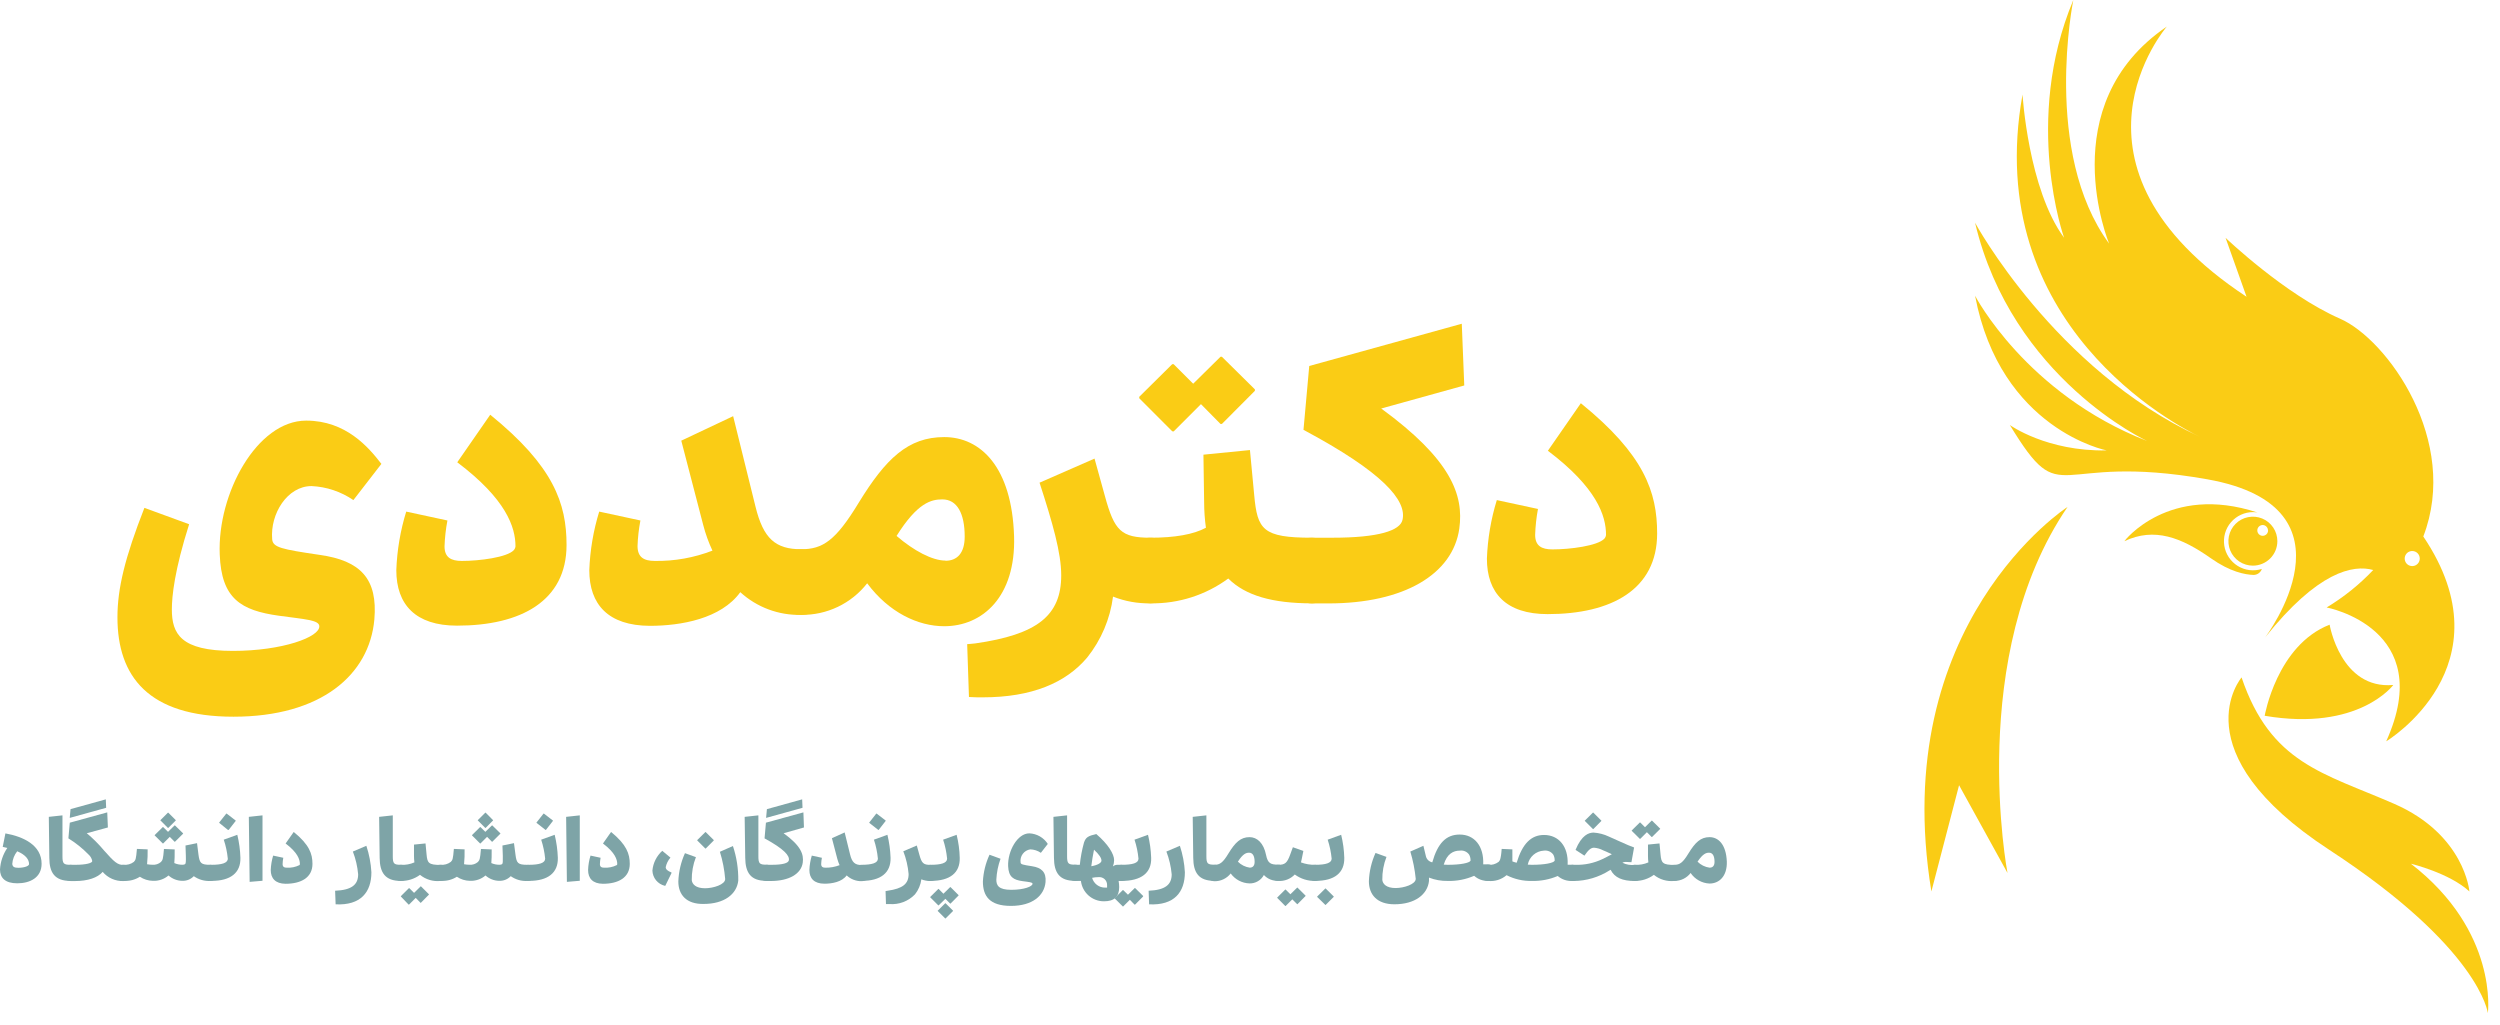 <svg width="139" height="57" viewBox="0 0 139 57" fill="none" xmlns="http://www.w3.org/2000/svg">
<path d="M54.23 35.773C57.661 35.28 59.004 34.235 59.004 31.986C59.004 30.743 58.529 29.086 57.799 26.837L60.856 25.498L61.429 27.567C61.961 29.522 62.336 29.897 63.973 29.897C64.442 29.912 64.887 30.11 65.212 30.449C65.536 30.788 65.715 31.241 65.71 31.71C65.716 32.182 65.538 32.638 65.214 32.981C64.89 33.323 64.445 33.526 63.973 33.546C63.259 33.561 62.549 33.434 61.884 33.171C61.724 34.413 61.225 35.587 60.442 36.565C59.26 37.965 57.366 38.772 54.643 38.772C54.386 38.772 54.13 38.772 53.874 38.753L53.775 35.815C53.931 35.796 54.092 35.796 54.23 35.773Z" fill="#FACC15"/>
<path d="M74.684 31.71C74.691 32.182 74.513 32.638 74.189 32.981C73.864 33.323 73.419 33.526 72.948 33.546C70.74 33.546 69.241 33.111 68.292 32.165C67.042 33.085 65.525 33.57 63.973 33.546C63.501 33.53 63.053 33.328 62.729 32.984C62.404 32.641 62.227 32.183 62.236 31.71C62.227 31.24 62.404 30.785 62.73 30.445C63.056 30.105 63.502 29.908 63.973 29.897C65.312 29.897 66.36 29.717 67.049 29.343C66.984 28.872 66.951 28.398 66.95 27.923L66.911 25.28L69.497 25.023L69.734 27.529C69.91 29.451 70.205 29.897 72.938 29.897C73.409 29.909 73.856 30.107 74.183 30.446C74.509 30.785 74.69 31.239 74.684 31.71V31.71ZM65.175 23.979L63.342 22.143V22.063L65.175 20.249H65.255L66.341 21.335L67.86 19.836H67.937L69.772 21.649V21.73L67.937 23.572H67.86L66.773 22.47L65.255 23.988L65.175 23.979Z" fill="#FACC15"/>
<path d="M72.948 29.897H74.092C76.655 29.897 77.841 29.5 77.978 28.91C78.235 27.824 76.873 26.247 72.474 23.899L72.794 20.349L81.275 18L81.413 21.432L76.796 22.713C80.683 25.555 81.394 27.519 81.138 29.384C80.782 31.928 78.062 33.55 73.858 33.55H72.951C72.478 33.533 72.031 33.331 71.707 32.987C71.382 32.644 71.205 32.186 71.214 31.714C71.204 31.243 71.381 30.788 71.706 30.447C72.031 30.106 72.477 29.909 72.948 29.897Z" fill="#FACC15"/>
<path d="M82.672 31.06C82.713 29.955 82.898 28.861 83.223 27.805L85.511 28.298C85.422 28.773 85.37 29.254 85.354 29.737C85.354 30.349 85.71 30.547 86.315 30.547C87.302 30.547 88.821 30.349 89.199 29.954C89.254 29.895 89.288 29.818 89.295 29.737C89.295 28.673 88.782 27.116 86.062 25.062L87.895 22.419C91.419 25.28 92.137 27.35 92.137 29.66C92.137 32.777 89.593 34.145 86.049 34.145C83.736 34.145 82.672 32.973 82.672 31.06Z" fill="#FACC15"/>
<path d="M2.313 48.026C2.313 48.791 1.673 49.112 0.961 49.112C0.292 49.112 0 48.814 0 48.34C0.026 47.912 0.166 47.499 0.407 47.145L0.151 47.087L0.301 46.337C1.317 46.52 2.313 47 2.313 48.026ZM1.615 48.045C1.615 47.798 1.448 47.542 0.958 47.33C0.795 47.531 0.699 47.777 0.682 48.035C0.702 48.195 0.785 48.25 1.032 48.25C1.375 48.243 1.615 48.147 1.615 48.045Z" fill="#7EA4A7"/>
<path d="M2.743 47.699L2.714 45.417L3.473 45.334V47.609C3.473 48.013 3.531 48.083 3.919 48.083C4.038 48.083 4.152 48.131 4.236 48.215C4.32 48.299 4.367 48.413 4.367 48.532C4.367 48.651 4.32 48.765 4.236 48.849C4.152 48.933 4.038 48.98 3.919 48.98C3.041 48.98 2.743 48.516 2.743 47.699Z" fill="#7EA4A7"/>
<path d="M3.922 48.083H4.2C4.78 48.083 5.13 47.987 5.13 47.875C5.103 47.733 5.03 47.605 4.921 47.51C4.587 47.166 4.211 46.865 3.803 46.613L3.88 45.741L5.963 45.168L5.998 46.007L4.825 46.328C5.173 46.619 5.495 46.941 5.786 47.289C6.354 47.929 6.533 48.09 6.86 48.09C6.979 48.09 7.093 48.137 7.177 48.221C7.261 48.305 7.308 48.419 7.308 48.538C7.308 48.657 7.261 48.771 7.177 48.855C7.093 48.94 6.979 48.987 6.86 48.987C6.642 48.993 6.426 48.951 6.227 48.863C6.028 48.775 5.851 48.643 5.71 48.477C5.428 48.798 4.893 48.987 4.156 48.987H3.935C3.818 48.983 3.709 48.933 3.629 48.848C3.549 48.764 3.506 48.651 3.508 48.535C3.504 48.421 3.545 48.309 3.622 48.224C3.7 48.14 3.807 48.089 3.922 48.083V48.083ZM3.922 44.988L5.883 44.444L5.902 44.914L3.877 45.475L3.922 44.988Z" fill="#7EA4A7"/>
<path d="M12.124 48.529C12.126 48.642 12.085 48.752 12.009 48.836C11.933 48.92 11.827 48.971 11.714 48.98C11.38 49.002 11.048 48.909 10.775 48.715C10.693 48.8 10.593 48.868 10.483 48.913C10.372 48.958 10.254 48.978 10.135 48.974C9.852 48.971 9.579 48.865 9.369 48.676C9.127 48.884 8.815 48.99 8.497 48.974C8.24 48.969 7.99 48.89 7.776 48.747C7.506 48.92 7.186 49 6.866 48.974C6.75 48.969 6.64 48.919 6.559 48.834C6.479 48.749 6.435 48.636 6.437 48.519C6.436 48.462 6.447 48.405 6.468 48.352C6.489 48.299 6.52 48.251 6.56 48.21C6.6 48.169 6.648 48.137 6.7 48.115C6.753 48.092 6.809 48.081 6.866 48.08C7.072 48.103 7.279 48.046 7.443 47.92C7.539 47.814 7.565 47.776 7.613 47.199L8.209 47.225C8.215 47.501 8.204 47.777 8.177 48.051C8.275 48.069 8.375 48.079 8.475 48.08C8.56 48.087 8.646 48.078 8.728 48.051C8.809 48.025 8.884 47.982 8.949 47.926C9.045 47.817 9.068 47.779 9.116 47.202L9.712 47.228C9.712 47.548 9.712 47.798 9.692 47.987C9.833 48.049 9.984 48.081 10.138 48.08C10.243 48.08 10.288 48.054 10.308 48.022C10.327 47.99 10.343 47.891 10.333 47.58L10.314 47.01L10.955 46.879L11.035 47.519C11.099 47.994 11.173 48.083 11.698 48.083C11.813 48.087 11.922 48.136 12.002 48.219C12.081 48.303 12.125 48.414 12.124 48.529ZM9.052 46.898L8.6 46.449V46.43L9.052 45.985H9.071L9.343 46.251L9.708 45.892H9.728L10.18 46.334V46.353L9.728 46.802H9.708L9.439 46.529L9.071 46.898H9.052ZM9.337 46.033L8.92 45.616V45.6L9.337 45.184H9.356L9.773 45.6V45.616L9.356 46.033H9.337Z" fill="#7EA4A7"/>
<path d="M11.746 48.083C12.332 48.083 12.666 47.987 12.666 47.74C12.631 47.382 12.556 47.028 12.441 46.686L13.194 46.414C13.296 46.834 13.354 47.264 13.367 47.696C13.387 48.529 12.819 48.977 11.765 48.977H11.736C11.618 48.977 11.504 48.93 11.419 48.846C11.335 48.762 11.288 48.648 11.288 48.529C11.288 48.41 11.335 48.296 11.419 48.212C11.504 48.127 11.618 48.08 11.736 48.08L11.746 48.083ZM12.188 45.751V45.731L12.582 45.235H12.602L13.105 45.623V45.642L12.714 46.145H12.675L12.188 45.751Z" fill="#7EA4A7"/>
<path d="M13.835 45.417L14.595 45.334V48.971L13.88 49.032L13.835 45.417Z" fill="#7EA4A7"/>
<path d="M15.053 48.372C15.064 48.1 15.109 47.831 15.187 47.571L15.751 47.692C15.729 47.809 15.716 47.926 15.713 48.045C15.713 48.195 15.799 48.243 15.944 48.243C16.188 48.258 16.432 48.209 16.652 48.099C16.665 48.084 16.672 48.065 16.674 48.045C16.674 47.785 16.549 47.404 15.88 46.898L16.331 46.257C17.193 46.959 17.373 47.468 17.373 48.032C17.373 48.798 16.732 49.138 15.876 49.138C15.316 49.131 15.053 48.84 15.053 48.372Z" fill="#7EA4A7"/>
<path d="M18.632 49.525C19.561 49.487 19.913 49.185 19.913 48.612C19.875 48.178 19.776 47.752 19.619 47.346L20.369 47.026C20.527 47.502 20.621 47.996 20.65 48.497C20.65 49.605 20.058 50.349 18.661 50.281L18.632 49.525Z" fill="#7EA4A7"/>
<path d="M21.109 47.699L21.08 45.417L21.839 45.334V47.609C21.839 48.013 21.897 48.083 22.285 48.083C22.404 48.083 22.518 48.131 22.602 48.215C22.686 48.299 22.733 48.413 22.733 48.532C22.733 48.651 22.686 48.765 22.602 48.849C22.518 48.933 22.404 48.98 22.285 48.98C21.41 48.98 21.118 48.516 21.109 47.699Z" fill="#7EA4A7"/>
<path d="M24.918 48.529C24.92 48.645 24.877 48.757 24.797 48.841C24.718 48.925 24.608 48.975 24.492 48.98C24.289 49.002 24.084 48.984 23.888 48.925C23.692 48.867 23.51 48.77 23.352 48.641C23.044 48.868 22.67 48.987 22.288 48.98C22.172 48.976 22.062 48.926 21.982 48.842C21.902 48.757 21.859 48.645 21.862 48.529C21.86 48.471 21.87 48.414 21.891 48.361C21.912 48.308 21.943 48.259 21.983 48.218C22.022 48.176 22.069 48.143 22.122 48.12C22.174 48.097 22.231 48.085 22.288 48.083C22.546 48.099 22.804 48.053 23.041 47.949C23.026 47.833 23.019 47.716 23.018 47.599V46.959L23.659 46.895L23.717 47.51C23.759 47.984 23.832 48.09 24.505 48.09C24.617 48.097 24.721 48.146 24.798 48.228C24.875 48.309 24.918 48.417 24.918 48.529V48.529ZM23.4 49.275L23.848 49.721V49.74L23.4 50.195H23.38L23.114 49.922L22.74 50.297H22.72L22.288 49.846V49.826L22.736 49.381H22.756L23.022 49.644L23.396 49.275H23.4Z" fill="#7EA4A7"/>
<path d="M29.769 48.529C29.771 48.646 29.727 48.759 29.646 48.843C29.565 48.928 29.454 48.977 29.337 48.98C29.002 49.003 28.671 48.909 28.398 48.715C28.315 48.8 28.215 48.868 28.105 48.913C27.995 48.957 27.876 48.978 27.757 48.974C27.475 48.971 27.204 48.865 26.994 48.676C26.753 48.883 26.441 48.989 26.123 48.974C25.866 48.969 25.615 48.89 25.402 48.747C25.131 48.919 24.812 48.999 24.492 48.974C24.375 48.969 24.265 48.919 24.184 48.834C24.103 48.749 24.058 48.636 24.059 48.519C24.059 48.462 24.07 48.405 24.091 48.352C24.113 48.299 24.145 48.251 24.185 48.21C24.225 48.169 24.273 48.137 24.326 48.114C24.378 48.092 24.435 48.081 24.492 48.08C24.697 48.103 24.902 48.045 25.066 47.92C25.165 47.814 25.187 47.776 25.235 47.199L25.831 47.225C25.838 47.501 25.828 47.776 25.802 48.051C25.9 48.069 25.998 48.079 26.097 48.08C26.183 48.087 26.268 48.078 26.35 48.051C26.431 48.025 26.507 47.982 26.572 47.926C26.668 47.817 26.693 47.779 26.741 47.202L27.337 47.228C27.337 47.548 27.337 47.798 27.318 47.987C27.458 48.049 27.61 48.081 27.763 48.08C27.869 48.08 27.914 48.054 27.933 48.022C27.952 47.99 27.965 47.891 27.956 47.58L27.936 47.01L28.577 46.879L28.661 47.519C28.721 47.994 28.795 48.083 29.324 48.083C29.382 48.083 29.441 48.094 29.495 48.116C29.549 48.139 29.598 48.171 29.64 48.213C29.681 48.254 29.714 48.303 29.736 48.358C29.758 48.412 29.77 48.47 29.769 48.529V48.529ZM26.693 46.898L26.245 46.449V46.43L26.693 45.985H26.712L26.985 46.251L27.353 45.892H27.372L27.821 46.334V46.353L27.372 46.802H27.353L27.081 46.529L26.712 46.898H26.693ZM26.982 46.033L26.565 45.616V45.6L26.982 45.184H27.001L27.414 45.6V45.616L27.001 46.033H26.982Z" fill="#7EA4A7"/>
<path d="M29.391 48.083C29.978 48.083 30.311 47.987 30.311 47.74C30.276 47.382 30.202 47.028 30.09 46.686L30.84 46.414C30.942 46.834 31.001 47.264 31.016 47.696C31.035 48.529 30.468 48.977 29.414 48.977H29.385C29.269 48.973 29.159 48.923 29.079 48.839C28.999 48.754 28.956 48.642 28.959 48.526C28.958 48.468 28.968 48.411 28.99 48.358C29.011 48.304 29.043 48.255 29.083 48.214C29.123 48.173 29.171 48.141 29.224 48.118C29.277 48.096 29.334 48.084 29.391 48.083V48.083ZM29.83 45.751V45.731L30.221 45.235H30.24L30.743 45.623V45.642L30.352 46.145H30.333L29.83 45.751Z" fill="#7EA4A7"/>
<path d="M31.477 45.417L32.236 45.334V48.971L31.519 49.032L31.477 45.417Z" fill="#7EA4A7"/>
<path d="M32.698 48.372C32.707 48.1 32.752 47.831 32.833 47.571L33.393 47.692C33.371 47.809 33.358 47.926 33.355 48.045C33.355 48.195 33.441 48.243 33.589 48.243C33.832 48.258 34.075 48.209 34.294 48.099C34.308 48.085 34.318 48.066 34.319 48.045C34.319 47.785 34.194 47.404 33.525 46.898L33.976 46.257C34.835 46.959 35.015 47.468 35.015 48.032C35.015 48.798 34.374 49.138 33.522 49.138C32.958 49.131 32.698 48.84 32.698 48.372Z" fill="#7EA4A7"/>
<path d="M36.274 48.404C36.312 47.982 36.508 47.59 36.822 47.305L37.277 47.683C37.146 47.834 37.055 48.016 37.014 48.212C37.014 48.337 37.116 48.423 37.334 48.51V48.545L36.991 49.25H36.963C36.771 49.203 36.6 49.096 36.475 48.943C36.351 48.79 36.28 48.601 36.274 48.404V48.404Z" fill="#7EA4A7"/>
<path d="M37.715 49.009C37.735 48.466 37.86 47.932 38.084 47.436L38.693 47.657C38.533 48.065 38.455 48.501 38.462 48.939C38.488 49.16 38.683 49.387 39.199 49.387C39.664 49.387 40.32 49.179 40.32 48.875C40.279 48.36 40.18 47.852 40.026 47.359L40.75 47.039C40.957 47.658 41.057 48.308 41.048 48.961C40.964 49.721 40.266 50.259 39.125 50.259C38.161 50.278 37.715 49.746 37.715 49.009ZM38.766 46.728V46.709L39.218 46.263H39.237L39.686 46.709V46.728L39.237 47.18H39.218L38.766 46.728Z" fill="#7EA4A7"/>
<path d="M41.435 47.699L41.403 45.417L42.166 45.334V47.603C42.166 48.006 42.224 48.077 42.611 48.077C42.73 48.077 42.844 48.124 42.929 48.208C43.013 48.292 43.06 48.407 43.06 48.526C43.06 48.645 43.013 48.759 42.929 48.843C42.844 48.927 42.73 48.974 42.611 48.974C41.733 48.98 41.445 48.516 41.435 47.699Z" fill="#7EA4A7"/>
<path d="M42.615 48.083H42.897C43.537 48.083 43.816 47.987 43.858 47.843C43.922 47.577 43.589 47.202 42.509 46.613L42.586 45.741L44.669 45.168L44.7 46.007L43.569 46.328C44.531 47.023 44.697 47.503 44.633 47.962C44.547 48.586 43.877 48.984 42.849 48.984H42.624C42.505 48.984 42.391 48.936 42.307 48.852C42.223 48.768 42.176 48.654 42.176 48.535C42.176 48.416 42.223 48.302 42.307 48.218C42.391 48.134 42.505 48.087 42.624 48.087L42.615 48.083ZM42.64 44.988L44.601 44.444L44.62 44.914L42.595 45.475L42.64 44.988Z" fill="#7EA4A7"/>
<path d="M45.002 48.372C45.012 48.1 45.058 47.831 45.136 47.571L45.697 47.693C45.675 47.808 45.662 47.925 45.658 48.042C45.658 48.192 45.742 48.244 45.892 48.244C46.162 48.248 46.429 48.2 46.681 48.103C46.63 47.991 46.588 47.875 46.556 47.757L46.255 46.603L46.963 46.283L47.267 47.516C47.373 47.952 47.539 48.096 47.908 48.096C48.027 48.096 48.141 48.143 48.225 48.228C48.309 48.312 48.356 48.426 48.356 48.545C48.356 48.664 48.309 48.778 48.225 48.862C48.141 48.946 48.027 48.993 47.908 48.993C47.599 48.999 47.3 48.885 47.075 48.673C46.812 49.035 46.267 49.134 45.841 49.134C45.264 49.131 45.002 48.84 45.002 48.372Z" fill="#7EA4A7"/>
<path d="M47.892 48.083C48.478 48.083 48.811 47.987 48.811 47.74C48.777 47.382 48.703 47.028 48.59 46.686L49.34 46.414C49.442 46.834 49.501 47.264 49.516 47.696C49.535 48.529 48.968 48.977 47.914 48.977H47.885C47.769 48.973 47.659 48.923 47.58 48.839C47.5 48.754 47.456 48.642 47.459 48.526C47.458 48.468 47.469 48.411 47.49 48.358C47.511 48.304 47.543 48.255 47.583 48.214C47.623 48.173 47.672 48.141 47.724 48.118C47.777 48.096 47.834 48.084 47.892 48.083V48.083ZM48.331 45.751V45.731L48.721 45.235H48.741L49.244 45.623V45.642L48.853 46.145H48.834L48.331 45.751Z" fill="#7EA4A7"/>
<path d="M49.35 49.525C50.192 49.403 50.519 49.147 50.519 48.596C50.481 48.162 50.382 47.736 50.224 47.33L50.974 47.01L51.115 47.516C51.246 47.997 51.339 48.087 51.74 48.087C51.859 48.087 51.973 48.134 52.057 48.218C52.141 48.302 52.188 48.416 52.188 48.535C52.188 48.654 52.141 48.768 52.057 48.852C51.973 48.936 51.859 48.984 51.74 48.984C51.564 48.987 51.39 48.956 51.227 48.891C51.188 49.195 51.066 49.483 50.875 49.724C50.692 49.914 50.47 50.062 50.223 50.156C49.976 50.249 49.712 50.287 49.449 50.265H49.26L49.237 49.544L49.35 49.525Z" fill="#7EA4A7"/>
<path d="M51.74 48.98C51.624 48.976 51.514 48.927 51.434 48.842C51.354 48.758 51.311 48.645 51.314 48.529C51.312 48.471 51.322 48.415 51.343 48.361C51.364 48.308 51.395 48.259 51.434 48.218C51.474 48.176 51.521 48.143 51.574 48.12C51.626 48.097 51.683 48.085 51.74 48.083V48.083C52.326 48.083 52.659 47.987 52.659 47.741C52.625 47.382 52.551 47.029 52.438 46.686L53.188 46.414C53.293 46.834 53.351 47.263 53.361 47.696C53.384 48.529 52.816 48.977 51.759 48.977L51.74 48.98ZM52.849 49.323L53.297 49.769V49.788L52.849 50.24H52.829L52.563 49.974L52.188 50.339H52.169L51.721 49.891V49.871L52.169 49.426H52.188L52.454 49.692L52.829 49.323H52.849ZM52.573 50.221L52.989 50.634V50.65L52.573 51.066H52.554L52.137 50.65V50.634L52.554 50.221H52.573Z" fill="#7EA4A7"/>
<path d="M57.283 47.225C57.116 47.25 56.965 47.34 56.865 47.476C56.764 47.611 56.721 47.781 56.745 47.949C56.745 48.061 56.87 48.083 57.385 48.163C57.901 48.243 58.18 48.484 58.132 49.041C58.065 49.797 57.405 50.368 56.209 50.368C55.014 50.368 54.649 49.817 54.649 49.013C54.676 48.497 54.801 47.991 55.017 47.523L55.63 47.747C55.494 48.12 55.416 48.511 55.396 48.907C55.396 49.227 55.517 49.474 56.229 49.474C56.94 49.474 57.417 49.285 57.408 49.134C57.408 49.054 57.215 49.041 56.863 48.993C56.344 48.923 56.078 48.763 56.052 48.157C56.02 47.33 56.562 46.334 57.232 46.334C57.437 46.343 57.638 46.401 57.816 46.503C57.995 46.606 58.146 46.75 58.257 46.923L57.872 47.417C57.698 47.297 57.494 47.231 57.283 47.225V47.225Z" fill="#7EA4A7"/>
<path d="M58.6 47.699L58.571 45.417L59.33 45.334V47.603C59.33 48.006 59.388 48.077 59.776 48.077C59.895 48.077 60.009 48.124 60.093 48.208C60.177 48.292 60.224 48.407 60.224 48.526C60.224 48.645 60.177 48.759 60.093 48.843C60.009 48.927 59.895 48.974 59.776 48.974C58.898 48.98 58.609 48.516 58.6 47.699Z" fill="#7EA4A7"/>
<path d="M59.776 48.083H60.038C60.08 47.666 60.157 47.254 60.269 46.85C60.368 46.555 60.497 46.478 60.952 46.372C61.621 46.943 61.945 47.491 61.945 47.824C61.944 47.943 61.921 48.062 61.878 48.173C61.945 48.116 62.03 48.084 62.118 48.083H62.339C62.458 48.083 62.572 48.131 62.656 48.215C62.74 48.299 62.788 48.413 62.788 48.532C62.788 48.651 62.74 48.765 62.656 48.849C62.572 48.933 62.458 48.98 62.339 48.98H62.195C62.215 49.094 62.226 49.208 62.227 49.323C62.227 49.862 61.948 50.112 61.381 50.112C61.066 50.114 60.761 50 60.524 49.791C60.288 49.582 60.136 49.294 60.099 48.98H59.776C59.657 48.98 59.543 48.933 59.459 48.849C59.374 48.765 59.327 48.651 59.327 48.532C59.327 48.413 59.374 48.299 59.459 48.215C59.543 48.131 59.657 48.083 59.776 48.083V48.083ZM61.24 47.846C61.24 47.709 61.128 47.526 60.827 47.244C60.766 47.564 60.711 47.853 60.676 48.163C61.038 48.099 61.243 47.974 61.243 47.846H61.24ZM61.442 49.352H61.554C61.554 49.304 61.554 49.259 61.554 49.214C61.556 49.151 61.545 49.089 61.521 49.03C61.496 48.972 61.459 48.92 61.413 48.877C61.366 48.835 61.31 48.803 61.25 48.785C61.19 48.766 61.126 48.761 61.064 48.769C60.948 48.77 60.834 48.782 60.721 48.807C60.765 48.965 60.86 49.104 60.991 49.202C61.122 49.301 61.281 49.353 61.445 49.352H61.442Z" fill="#7EA4A7"/>
<path d="M62.355 48.98H62.339C62.223 48.976 62.113 48.927 62.033 48.842C61.954 48.758 61.91 48.645 61.913 48.529C61.912 48.471 61.922 48.415 61.942 48.361C61.963 48.308 61.994 48.259 62.034 48.218C62.073 48.176 62.121 48.143 62.173 48.12C62.225 48.097 62.282 48.085 62.339 48.083V48.083C62.98 48.083 63.3 47.987 63.3 47.741C63.266 47.382 63.192 47.029 63.079 46.686L63.829 46.414C63.931 46.834 63.99 47.264 64.005 47.696C64.031 48.526 63.464 48.98 62.355 48.98ZM63.105 49.368L63.557 49.814V49.846L63.105 50.301H63.086L62.82 50.028L62.448 50.4H62.429L61.977 49.951V49.932L62.429 49.487H62.448L62.714 49.746L63.086 49.381L63.105 49.368Z" fill="#7EA4A7"/>
<path d="M63.864 49.525C64.793 49.487 65.146 49.185 65.146 48.612C65.106 48.179 65.007 47.753 64.851 47.346L65.601 47.026C65.758 47.502 65.852 47.996 65.879 48.497C65.879 49.605 65.29 50.349 63.89 50.281L63.864 49.525Z" fill="#7EA4A7"/>
<path d="M66.344 47.699L66.315 45.417L67.075 45.334V47.603C67.075 48.006 67.132 48.077 67.52 48.077C67.639 48.077 67.753 48.124 67.837 48.208C67.921 48.292 67.969 48.407 67.969 48.526C67.969 48.645 67.921 48.759 67.837 48.843C67.753 48.927 67.639 48.974 67.52 48.974C66.642 48.98 66.354 48.516 66.344 47.699Z" fill="#7EA4A7"/>
<path d="M67.523 48.083C67.821 48.083 67.994 47.968 68.308 47.443C68.677 46.84 68.981 46.545 69.475 46.545C69.891 46.545 70.26 46.866 70.394 47.542C70.487 48.006 70.657 48.074 71.064 48.074C71.183 48.074 71.297 48.121 71.381 48.205C71.465 48.289 71.512 48.403 71.512 48.522C71.512 48.641 71.465 48.755 71.381 48.84C71.297 48.924 71.183 48.971 71.064 48.971C70.916 48.979 70.769 48.955 70.632 48.899C70.496 48.844 70.373 48.759 70.272 48.65C70.195 48.794 70.08 48.914 69.939 48.996C69.799 49.079 69.638 49.121 69.475 49.118C69.269 49.112 69.068 49.059 68.886 48.963C68.704 48.867 68.547 48.73 68.427 48.564C68.32 48.701 68.184 48.811 68.027 48.886C67.871 48.961 67.7 48.999 67.526 48.996C67.407 48.996 67.293 48.949 67.209 48.865C67.125 48.781 67.078 48.667 67.078 48.548C67.078 48.429 67.125 48.315 67.209 48.231C67.293 48.147 67.407 48.099 67.526 48.099L67.523 48.083ZM69.494 48.24C69.651 48.24 69.757 48.138 69.757 47.92C69.757 47.599 69.654 47.41 69.452 47.41C69.302 47.41 69.112 47.455 68.827 47.91C69.007 48.091 69.241 48.208 69.494 48.243V48.24Z" fill="#7EA4A7"/>
<path d="M73.553 48.529C73.556 48.645 73.513 48.757 73.433 48.842C73.353 48.926 73.243 48.976 73.127 48.98C72.719 48.99 72.319 48.864 71.99 48.622C71.872 48.745 71.729 48.841 71.57 48.903C71.411 48.965 71.24 48.992 71.07 48.98C70.951 48.98 70.837 48.933 70.753 48.849C70.669 48.765 70.622 48.651 70.622 48.532C70.622 48.413 70.669 48.299 70.753 48.215C70.837 48.131 70.951 48.083 71.07 48.083C71.439 48.083 71.564 47.987 71.733 47.519L71.884 47.106L72.467 47.314L72.371 47.788C72.361 47.843 72.348 47.896 72.333 47.949C72.587 48.044 72.856 48.089 73.127 48.083C73.243 48.087 73.352 48.135 73.432 48.219C73.511 48.302 73.555 48.413 73.553 48.529V48.529ZM72.14 49.352L72.589 49.797V49.817L72.14 50.272H72.121L71.852 50.003L71.48 50.374H71.461L71.013 49.922V49.903L71.461 49.458H71.48L71.746 49.721L72.121 49.352H72.14Z" fill="#7EA4A7"/>
<path d="M73.121 48.083C73.707 48.083 74.04 47.987 74.04 47.741C74.006 47.382 73.932 47.029 73.819 46.686L74.569 46.414C74.672 46.834 74.73 47.264 74.742 47.696C74.761 48.529 74.198 48.977 73.14 48.977H73.111C72.995 48.973 72.885 48.923 72.806 48.839C72.726 48.754 72.683 48.642 72.685 48.526C72.684 48.468 72.695 48.41 72.716 48.357C72.738 48.303 72.77 48.254 72.811 48.213C72.851 48.172 72.899 48.139 72.953 48.117C73.006 48.095 73.063 48.083 73.121 48.083V48.083ZM73.236 49.871V49.846L73.688 49.4H73.707L74.156 49.846V49.865L73.707 50.313H73.688L73.236 49.871Z" fill="#7EA4A7"/>
<path d="M83.166 48.529C83.167 48.645 83.124 48.757 83.044 48.841C82.965 48.925 82.855 48.975 82.74 48.98C82.453 48.987 82.175 48.885 81.961 48.695C81.499 48.896 81 48.993 80.497 48.98C80.14 48.987 79.785 48.924 79.452 48.795C79.452 48.884 79.452 48.932 79.452 48.98C79.372 49.733 78.67 50.278 77.53 50.278C76.568 50.278 76.11 49.746 76.11 48.996C76.13 48.453 76.255 47.919 76.479 47.423L77.088 47.644C76.928 48.053 76.849 48.488 76.857 48.926C76.882 49.147 77.078 49.375 77.594 49.375C78.058 49.375 78.715 49.166 78.715 48.862C78.664 48.348 78.563 47.841 78.414 47.346L79.141 47.026L79.273 47.577C79.289 47.668 79.332 47.752 79.396 47.818C79.461 47.883 79.544 47.928 79.635 47.946C79.936 46.885 80.4 46.401 81.16 46.401C81.977 46.401 82.509 47.042 82.467 48.058H82.743C82.802 48.06 82.859 48.074 82.913 48.099C82.966 48.125 83.014 48.16 83.053 48.204C83.093 48.248 83.123 48.299 83.142 48.355C83.162 48.411 83.17 48.47 83.166 48.529ZM80.503 48.083C81.192 48.083 81.698 47.984 81.762 47.856C81.764 47.842 81.764 47.828 81.762 47.814C81.76 47.711 81.734 47.61 81.685 47.519C81.628 47.437 81.549 47.372 81.456 47.333C81.364 47.293 81.262 47.28 81.163 47.295C80.814 47.295 80.452 47.465 80.272 48.074L80.503 48.083Z" fill="#7EA4A7"/>
<path d="M87.844 48.529C87.846 48.645 87.802 48.757 87.722 48.841C87.643 48.925 87.533 48.975 87.418 48.98C87.123 48.997 86.834 48.898 86.61 48.705C86.158 48.898 85.669 48.992 85.178 48.98C84.688 48.993 84.202 48.883 83.765 48.66C83.625 48.78 83.462 48.87 83.287 48.925C83.111 48.98 82.926 48.999 82.743 48.98C82.624 48.98 82.51 48.933 82.426 48.849C82.341 48.765 82.294 48.651 82.294 48.532C82.294 48.413 82.341 48.299 82.426 48.215C82.51 48.131 82.624 48.083 82.743 48.083C82.95 48.104 83.157 48.046 83.323 47.92C83.393 47.843 83.416 47.805 83.454 47.571C83.47 47.481 83.48 47.359 83.493 47.199L84.088 47.225C84.088 47.407 84.088 47.568 84.088 47.699C84.088 47.769 84.088 47.833 84.088 47.894C84.165 47.925 84.245 47.95 84.326 47.968C84.646 46.907 85.133 46.424 85.847 46.424C86.668 46.424 87.203 47.065 87.161 48.051V48.08H87.43C87.544 48.088 87.65 48.138 87.727 48.222C87.804 48.305 87.846 48.415 87.844 48.529V48.529ZM85.181 48.083C85.87 48.083 86.379 47.984 86.44 47.856C86.444 47.842 86.444 47.828 86.44 47.814C86.438 47.711 86.412 47.61 86.363 47.519C86.305 47.437 86.225 47.373 86.132 47.333C86.04 47.294 85.938 47.281 85.838 47.295C85.623 47.306 85.419 47.389 85.257 47.53C85.095 47.671 84.984 47.863 84.944 48.074L85.181 48.083Z" fill="#7EA4A7"/>
<path d="M87.01 48.529C87.009 48.414 87.052 48.303 87.131 48.22C87.21 48.136 87.319 48.087 87.433 48.083H87.59C88.112 48.099 88.629 47.989 89.1 47.763C89.244 47.696 89.42 47.603 89.619 47.497C89.375 47.378 89.24 47.321 89.135 47.279C88.977 47.196 88.803 47.146 88.625 47.132C88.456 47.132 88.305 47.263 88.094 47.574L87.6 47.254C87.94 46.424 88.34 46.292 88.603 46.292C88.897 46.311 89.186 46.386 89.452 46.513C89.619 46.584 89.801 46.664 90.019 46.767C90.471 46.975 90.66 47.048 90.855 47.119L90.708 47.939C90.596 47.939 90.509 47.923 90.388 47.923C90.324 47.921 90.261 47.937 90.205 47.968C90.419 48.074 90.66 48.115 90.897 48.087C91.016 48.087 91.13 48.134 91.214 48.218C91.298 48.302 91.346 48.416 91.346 48.535C91.346 48.654 91.298 48.768 91.214 48.852C91.13 48.936 91.016 48.984 90.897 48.984C90.208 48.984 89.769 48.798 89.551 48.359C89.533 48.374 89.512 48.386 89.49 48.394C88.894 48.773 88.204 48.977 87.498 48.984H87.44C87.323 48.98 87.212 48.929 87.132 48.844C87.052 48.759 87.008 48.646 87.01 48.529V48.529ZM88.116 45.645V45.626L88.568 45.18H88.587L89.035 45.626V45.645L88.587 46.097H88.568L88.116 45.645Z" fill="#7EA4A7"/>
<path d="M93.509 48.529C93.51 48.642 93.469 48.752 93.393 48.836C93.317 48.92 93.211 48.971 93.098 48.98C92.895 49.002 92.689 48.983 92.493 48.925C92.296 48.867 92.113 48.77 91.955 48.641C91.649 48.867 91.277 48.986 90.897 48.98C90.781 48.976 90.671 48.927 90.591 48.842C90.512 48.758 90.469 48.645 90.471 48.529C90.47 48.471 90.48 48.415 90.501 48.361C90.521 48.308 90.552 48.259 90.592 48.218C90.631 48.176 90.679 48.143 90.731 48.12C90.784 48.097 90.84 48.085 90.897 48.083C91.155 48.099 91.413 48.053 91.65 47.949C91.636 47.833 91.628 47.716 91.628 47.599V46.959L92.269 46.895L92.326 47.51C92.368 47.984 92.442 48.09 93.114 48.09C93.223 48.102 93.323 48.153 93.395 48.234C93.468 48.315 93.508 48.42 93.509 48.529V48.529ZM91.176 46.642L90.724 46.193V46.174L91.176 45.728H91.195L91.461 45.994L91.833 45.626H91.852L92.304 46.071V46.09L91.852 46.539H91.833L91.567 46.27L91.195 46.642H91.176Z" fill="#7EA4A7"/>
<path d="M93.098 48.083C93.393 48.083 93.566 47.968 93.883 47.443C94.252 46.84 94.556 46.545 95.05 46.545C95.543 46.545 95.972 46.952 96.011 47.901C96.037 48.724 95.582 49.125 95.05 49.125C94.841 49.116 94.637 49.058 94.455 48.956C94.272 48.854 94.116 48.711 93.999 48.538C93.893 48.676 93.757 48.788 93.6 48.865C93.444 48.942 93.272 48.981 93.098 48.98C92.982 48.976 92.872 48.926 92.793 48.842C92.713 48.757 92.67 48.645 92.672 48.529C92.671 48.471 92.681 48.414 92.702 48.361C92.722 48.308 92.754 48.259 92.793 48.218C92.833 48.176 92.88 48.143 92.932 48.12C92.985 48.097 93.041 48.085 93.098 48.083V48.083ZM95.069 48.24C95.223 48.24 95.328 48.138 95.328 47.92C95.328 47.599 95.229 47.41 95.024 47.41C94.874 47.41 94.684 47.455 94.383 47.91C94.564 48.091 94.799 48.208 95.053 48.243L95.069 48.24Z" fill="#7EA4A7"/>
<path d="M17.321 27.026C15.979 27.026 15.014 28.564 15.133 29.983C15.171 30.438 15.646 30.538 17.776 30.852C20.045 31.172 21.009 32.175 20.814 34.444C20.538 37.519 17.853 39.849 12.98 39.849C8.247 39.849 6.53 37.606 6.53 34.325C6.53 32.723 6.943 31.009 8.029 28.237L10.516 29.147C9.705 31.691 9.555 33.152 9.555 33.88C9.555 35.241 10.048 36.19 12.948 36.19C15.69 36.19 17.802 35.421 17.754 34.809C17.732 34.472 16.962 34.434 15.511 34.235C13.399 33.94 12.307 33.29 12.217 30.823C12.079 27.449 14.287 23.386 17.023 23.386C19.231 23.386 20.493 24.866 21.205 25.792L19.648 27.805C18.959 27.334 18.154 27.064 17.321 27.026V27.026Z" fill="#FACC15"/>
<path d="M22.035 31.701C22.075 30.596 22.26 29.502 22.586 28.445L24.877 28.939C24.786 29.413 24.732 29.895 24.716 30.378C24.716 30.989 25.072 31.188 25.678 31.188C26.665 31.188 28.183 30.989 28.561 30.595C28.617 30.536 28.652 30.459 28.661 30.378C28.661 29.314 28.148 27.756 25.424 25.703L27.257 23.059C30.782 25.921 31.5 27.99 31.5 30.301C31.5 33.418 28.955 34.786 25.412 34.786C23.102 34.786 22.035 33.614 22.035 31.701Z" fill="#FACC15"/>
<path d="M32.765 31.701C32.806 30.596 32.991 29.502 33.316 28.445L35.607 28.939C35.517 29.407 35.463 29.882 35.447 30.358C35.447 30.97 35.783 31.188 36.408 31.188C37.503 31.205 38.591 31.01 39.612 30.615C39.398 30.158 39.227 29.683 39.1 29.195L37.879 24.501L40.763 23.139L42.006 28.17C42.442 29.945 43.111 30.538 44.553 30.538C45.024 30.549 45.471 30.746 45.796 31.086C46.122 31.425 46.299 31.881 46.29 32.351C46.299 32.824 46.123 33.282 45.798 33.625C45.473 33.968 45.026 34.17 44.553 34.187C43.301 34.221 42.085 33.769 41.16 32.925C40.093 34.402 37.863 34.796 36.13 34.796C33.823 34.786 32.765 33.614 32.765 31.701Z" fill="#FACC15"/>
<path d="M44.54 30.538C45.745 30.538 46.463 30.064 47.744 27.952C49.244 25.507 50.484 24.302 52.499 24.302C54.515 24.302 56.264 25.959 56.383 29.826C56.482 33.181 54.627 34.818 52.499 34.818C51.038 34.818 49.42 34.049 48.215 32.431C47.781 32.987 47.223 33.435 46.587 33.739C45.95 34.044 45.252 34.197 44.547 34.187C44.071 34.175 43.62 33.974 43.292 33.63C42.964 33.286 42.785 32.827 42.794 32.351C42.789 32.117 42.831 31.885 42.916 31.667C43.001 31.45 43.129 31.251 43.291 31.082C43.453 30.914 43.647 30.779 43.861 30.686C44.076 30.592 44.306 30.542 44.54 30.538V30.538ZM52.57 31.178C53.211 31.178 53.637 30.762 53.637 29.836C53.637 28.554 53.22 27.766 52.394 27.766C51.782 27.766 51.013 27.942 49.849 29.797C50.804 30.621 51.839 31.169 52.57 31.169V31.178Z" fill="#FACC15"/>
<path d="M129.527 34.732C129.527 34.732 130.136 38.343 133.067 38.084C133.067 38.084 131.145 40.688 125.916 39.797C125.918 39.797 126.589 35.88 129.527 34.732Z" fill="#FACC15"/>
<path d="M114.956 28.184C109.306 36.468 111.617 48.537 111.617 48.537L108.924 43.658L107.385 49.565C104.939 34.669 114.956 28.184 114.956 28.184Z" fill="#FACC15"/>
<path d="M133.103 44.686C137.042 46.4 137.299 49.565 137.299 49.565C136.185 48.537 134.046 48.023 134.046 48.023C138.925 51.79 138.325 56.329 138.325 56.329C138.325 56.329 137.899 52.733 129.512 47.254C121.125 41.775 124.631 37.665 124.631 37.665C126.256 42.449 129.167 42.972 133.103 44.686Z" fill="#FACC15"/>
<path d="M134.736 29.829C136.778 24.522 132.741 18.872 130.107 17.719C127.028 16.37 123.742 13.224 123.742 13.224L124.908 16.5C113.801 9.18 120.477 1.476 120.477 1.476C114.058 5.841 117.267 13.545 117.267 13.545C113.544 8.475 115.277 0 115.277 0C112.452 6.739 114.763 13.219 114.763 13.219C112.773 10.527 112.452 5.258 112.452 5.258C110.144 18.079 121.116 23.712 122.298 24.279C114.22 20.532 109.813 12.384 109.813 12.384C111.867 21.053 119.378 24.519 119.378 24.519C112.638 21.888 109.813 16.441 109.813 16.441C111.226 23.888 117.133 25.043 117.133 25.043C113.794 25.107 111.747 23.631 111.747 23.631C114.765 28.576 113.994 25.099 122.726 26.649C131.458 28.199 125.938 35.445 125.938 35.445C128.864 31.773 130.834 31.381 131.951 31.692C131.185 32.5 130.314 33.201 129.361 33.775C129.361 33.775 135.52 34.931 132.673 41.217C132.67 41.225 139.593 37.043 134.736 29.829ZM134.538 31.053C134.539 31.136 134.514 31.217 134.469 31.287C134.423 31.356 134.357 31.41 134.281 31.442C134.204 31.474 134.12 31.482 134.038 31.466C133.957 31.45 133.882 31.41 133.823 31.352C133.765 31.293 133.725 31.218 133.709 31.137C133.693 31.055 133.701 30.971 133.733 30.894C133.765 30.818 133.819 30.752 133.888 30.706C133.958 30.661 134.039 30.636 134.122 30.637C134.23 30.637 134.334 30.679 134.412 30.754C134.49 30.83 134.535 30.933 134.538 31.041V31.053Z" fill="#FACC15"/>
<path d="M125.515 28.495C125.434 28.482 125.352 28.474 125.27 28.473C125.036 28.473 124.806 28.523 124.594 28.621C124.382 28.718 124.193 28.861 124.041 29.038C123.889 29.215 123.777 29.423 123.713 29.648C123.65 29.872 123.635 30.108 123.671 30.339C123.706 30.57 123.792 30.79 123.921 30.984C124.049 31.179 124.219 31.343 124.417 31.466C124.616 31.589 124.838 31.668 125.07 31.697C125.302 31.726 125.537 31.704 125.759 31.633C125.726 31.731 125.663 31.816 125.579 31.876C125.494 31.936 125.393 31.968 125.289 31.966C124.837 31.951 123.999 31.8 122.93 31.043C121.292 29.888 119.784 29.298 118.114 30.091C118.102 30.089 120.582 26.869 125.515 28.495Z" fill="#FACC15"/>
<path d="M126.621 30.088C126.621 29.819 126.541 29.556 126.392 29.332C126.242 29.108 126.03 28.934 125.781 28.831C125.532 28.728 125.259 28.701 124.994 28.754C124.73 28.806 124.488 28.936 124.298 29.126C124.107 29.316 123.978 29.559 123.925 29.823C123.873 30.087 123.9 30.361 124.003 30.609C124.106 30.858 124.28 31.071 124.504 31.22C124.728 31.37 124.991 31.45 125.26 31.45C125.621 31.45 125.967 31.306 126.222 31.051C126.478 30.796 126.621 30.45 126.621 30.088ZM126.107 29.491C126.107 29.551 126.089 29.609 126.056 29.659C126.023 29.708 125.976 29.747 125.921 29.769C125.866 29.792 125.806 29.798 125.747 29.787C125.689 29.775 125.635 29.746 125.593 29.704C125.551 29.662 125.522 29.608 125.511 29.55C125.499 29.491 125.505 29.431 125.528 29.376C125.551 29.321 125.589 29.274 125.639 29.241C125.688 29.208 125.746 29.19 125.806 29.19C125.885 29.192 125.959 29.225 126.014 29.281C126.069 29.337 126.1 29.413 126.1 29.491H126.107Z" fill="#FACC15"/>
</svg>
